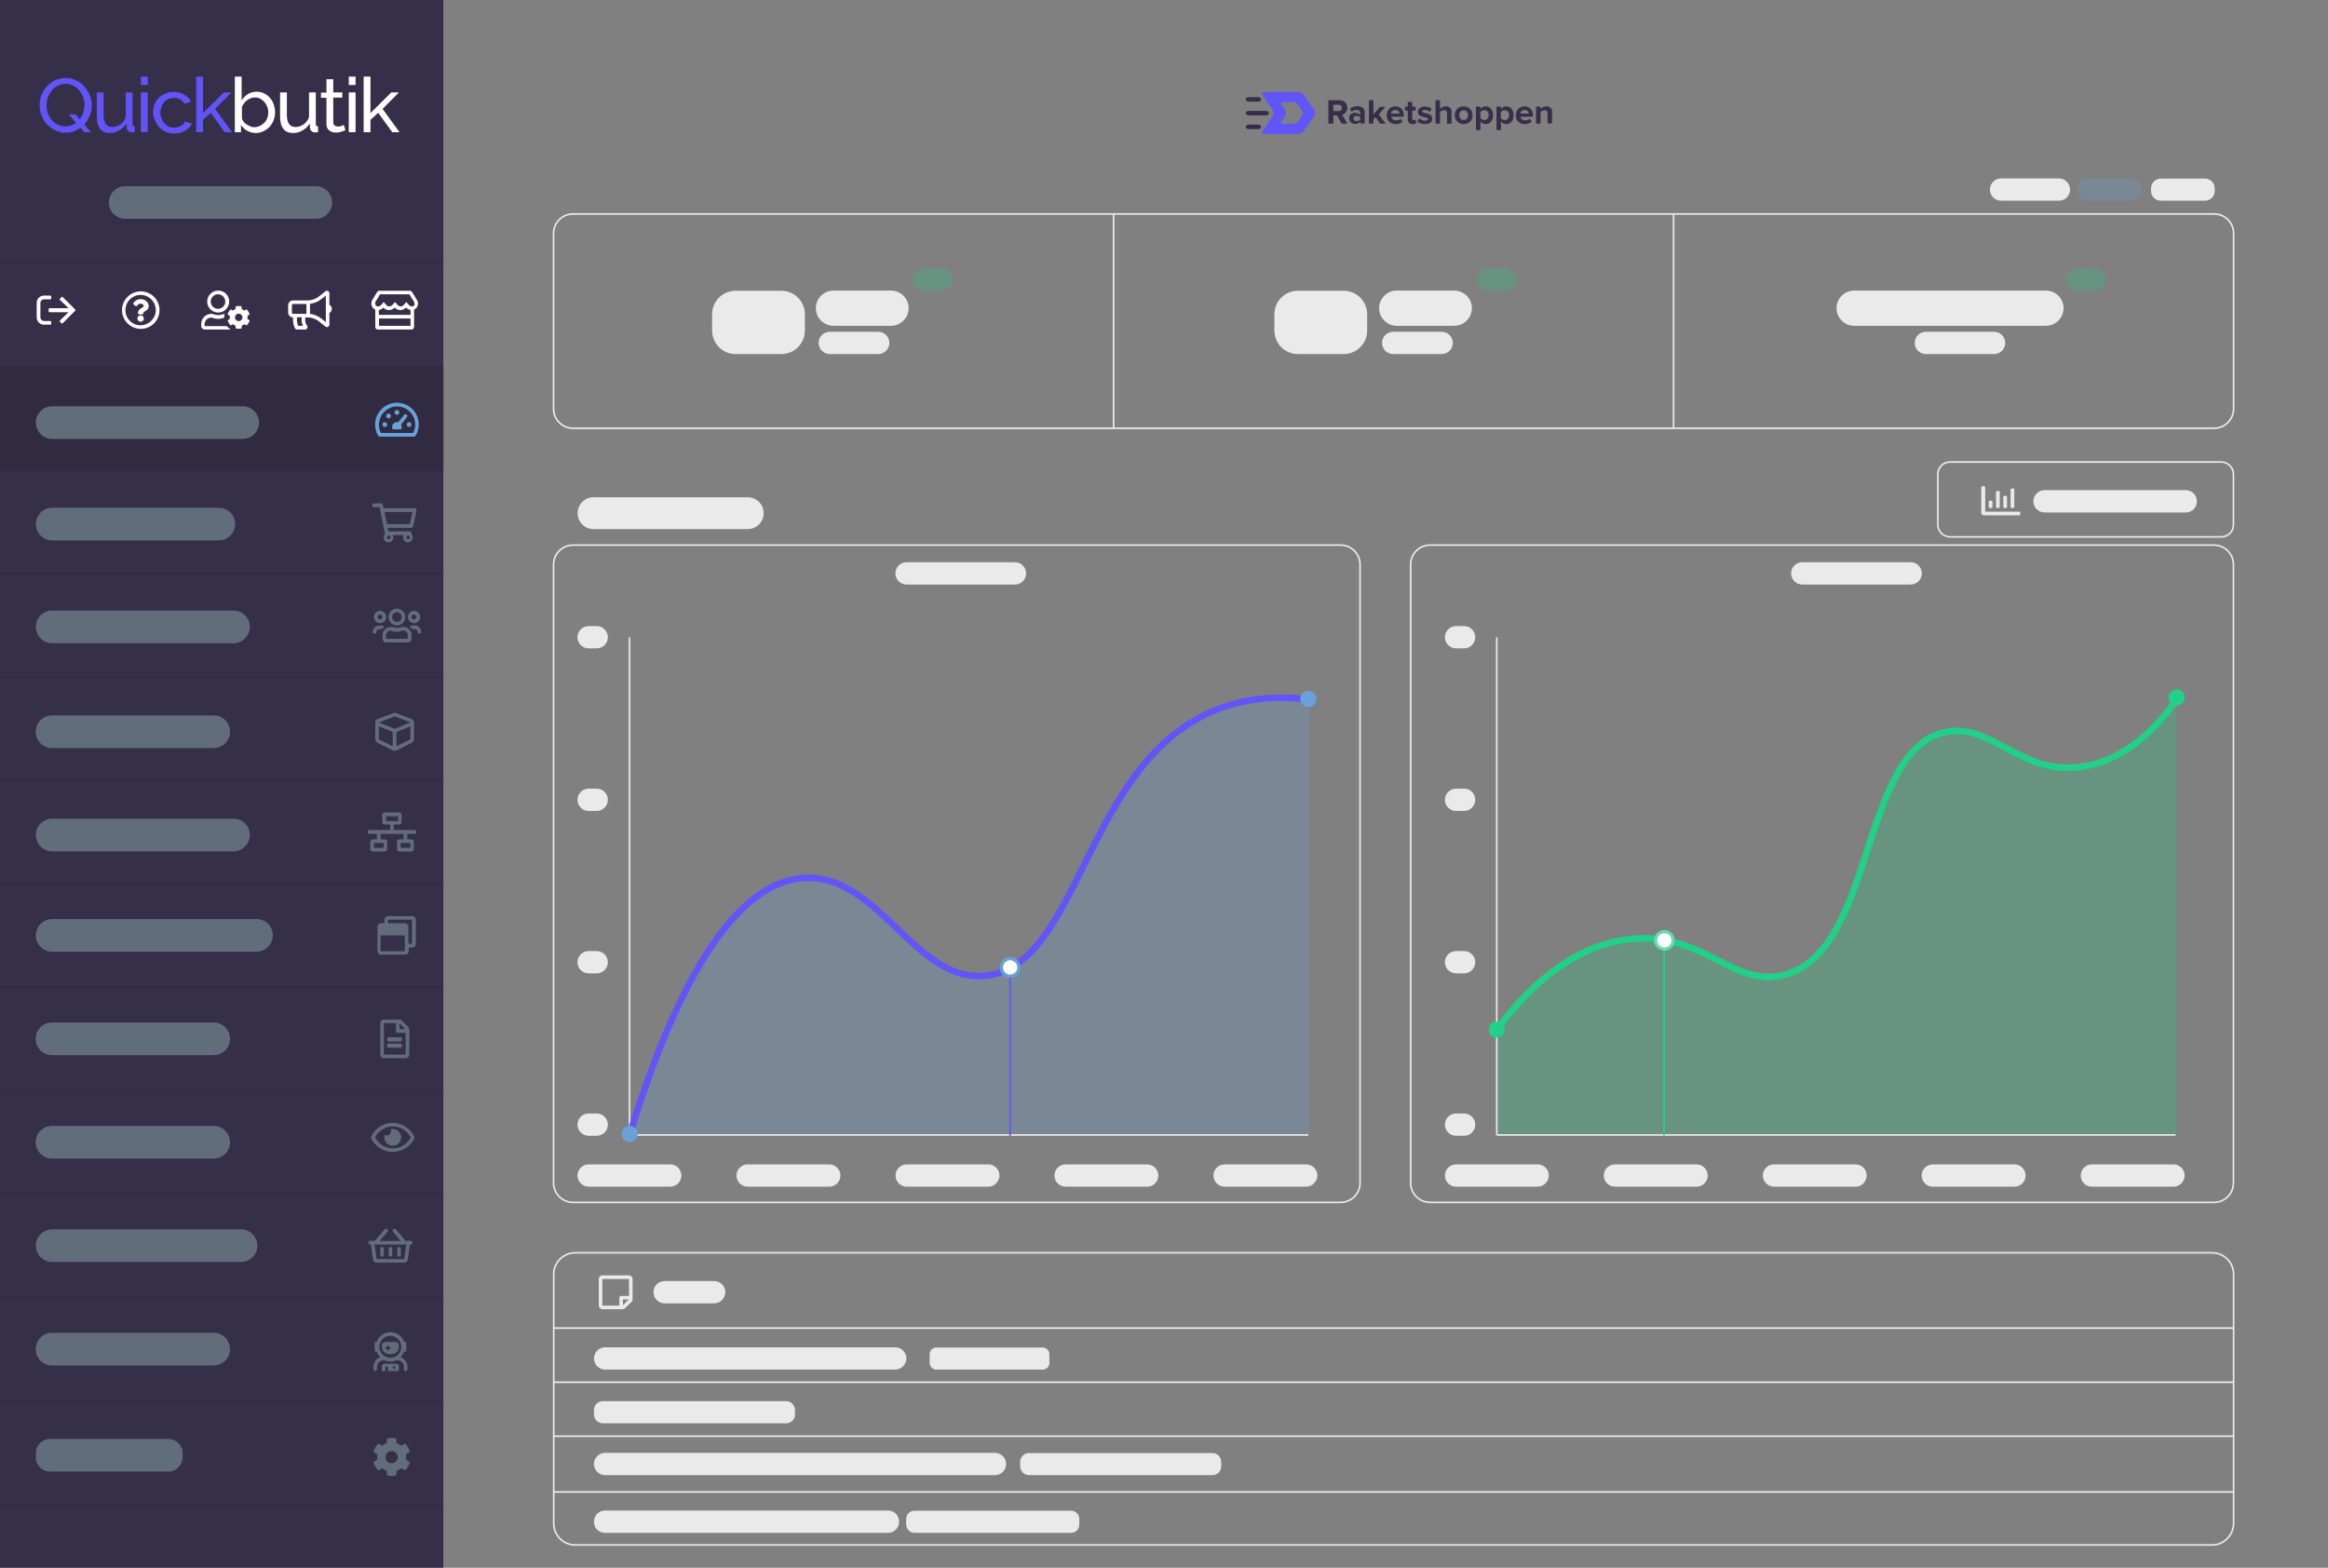 <?xml version="1.0" encoding="utf-8"?>
<!-- Generator: Adobe Illustrator 25.2.0, SVG Export Plug-In . SVG Version: 6.00 Build 0)  -->
<svg version="1.1" id="Layer_1" xmlns="http://www.w3.org/2000/svg" xmlns:xlink="http://www.w3.org/1999/xlink" x="0px" y="0px"
	 viewBox="0 0 1440.4 970.1" style="enable-background:new 0 0 1440.4 970.1;" xml:space="preserve">
<rect x="0" y="0" width="1440.4" height="970.1" fill="#808080" stroke="none"/>
<style type="text/css">
	.st0{opacity:0.24;fill:#69A1DA;enable-background:new    ;}
	.st1{opacity:0.24;fill:#20D287;enable-background:new    ;}
	.st2{fill:#362F4A;}
	.st3{fill:#302b40;}
	.st4{fill:#69A1DA;}
	.st5{fill:#626D7B;}
	.st6{fill:#FFFFFF;}
	.st7{fill:#EAEAEA;}
	.st8{fill:none;stroke:#302b40;stroke-miterlimit:10;}
	.st9{fill:none;stroke:#EAEAEA;stroke-miterlimit:10;}
	.st10{fill:none;stroke:#6154F9;stroke-width:4;stroke-linecap:round;stroke-linejoin:round;stroke-miterlimit:10;}
	.st11{fill:none;stroke:#20D287;stroke-width:4;stroke-linecap:round;stroke-linejoin:round;stroke-miterlimit:10;}
	.st12{fill-rule:evenodd;clip-rule:evenodd;fill:#69A1DA;}
	.st13{fill-rule:evenodd;clip-rule:evenodd;fill:#20D287;}
	.st14{fill:none;stroke:#EFEFEF;stroke-miterlimit:10;}
	.st15{fill:#6154F9;}
	.st16{fill:none;stroke:#6154F9;stroke-linecap:round;stroke-linejoin:round;stroke-miterlimit:10;}
	.st17{fill:none;stroke:#20D287;stroke-linecap:round;stroke-linejoin:round;stroke-miterlimit:10;}
	
		.st18{fill-rule:evenodd;clip-rule:evenodd;fill:#FFFFFF;stroke:#69A1DA;stroke-width:2;stroke-linecap:round;stroke-linejoin:round;stroke-miterlimit:10;}
	
		.st19{fill-rule:evenodd;clip-rule:evenodd;fill:#FFFFFF;stroke:#6AD8B9;stroke-width:2;stroke-linecap:round;stroke-linejoin:round;stroke-miterlimit:10;}
	.st20{clip-path:url(#SVGID_1_);}
</style>
<path class="st0" d="M388.9,702.3c22.3-71.9,57.7-155.7,107.7-159c47-3.2,69.8,67.2,114.5,60.2c58.8-9.3,59.9-137.5,146.3-166.3
	c21.1-7,40.5-5.9,52.7-4.2v269.4L388.9,702.3L388.9,702.3z"/>
<path class="st1" d="M926.1,637.1c16.7-22.5,44.4-51.8,82.3-56c45.6-5.1,64.1,30.9,96.1,22c56-15.5,46.3-138.8,99.1-150.1
	c29.3-6.3,47.4,28.5,87.1,21c25.6-4.8,43.9-24.1,55.9-41v269.4H926.1V637.1z"/>
<rect class="st2" width="274.3" height="970.1"/>
<rect y="226.9" class="st3" width="274.3" height="64"/>
<g>
	<path class="st4" d="M245.6,249.2c7.5,0,13.5,6,13.5,13.5c0,2.5-0.7,4.8-1.8,6.8c-0.3,0.5-0.8,0.7-1.3,0.7h-20.8
		c-0.5,0-1-0.3-1.3-0.7c-1.2-2-1.8-4.3-1.8-6.8C232.1,255.2,238.2,249.2,245.6,249.2z M235.7,267.9h19.9c0.9-1.6,1.3-3.4,1.3-5.2
		c0-6.2-5.1-11.2-11.2-11.2s-11.2,5-11.2,11.2C234.4,264.5,234.8,266.3,235.7,267.9z M239.6,262.7c0,0.8-0.7,1.5-1.5,1.5
		s-1.5-0.7-1.5-1.5s0.7-1.5,1.5-1.5S239.6,261.9,239.6,262.7z M238.9,257.4c0-0.8,0.7-1.5,1.5-1.5s1.5,0.7,1.5,1.5s-0.7,1.5-1.5,1.5
		S238.9,258.3,238.9,257.4z M245.6,261.2c0.3,0,0.6,0,0.8,0.1l3.6-4.6c0.4-0.5,1.1-0.6,1.6-0.2s0.6,1.1,0.2,1.6l-3.6,4.6
		c0.3,0.4,0.4,1,0.4,1.5s-0.2,1.1-0.4,1.5H243c-0.3-0.4-0.4-1-0.4-1.5C242.6,262.5,244,261.2,245.6,261.2z M245.6,256.7
		c-0.8,0-1.5-0.7-1.5-1.5s0.7-1.5,1.5-1.5s1.5,0.7,1.5,1.5C247.1,256,246.5,256.7,245.6,256.7z M253.1,261.2c0.8,0,1.5,0.7,1.5,1.5
		s-0.7,1.5-1.5,1.5s-1.5-0.7-1.5-1.5S252.3,261.2,253.1,261.2z"/>
</g>
<g>
	<path class="st5" d="M257.7,315.9l-2.1,9.8c-0.1,0.5-0.6,0.9-1.1,0.9h-14.6l0.4,2.2h13.2c0.7,0,1.2,0.7,1.1,1.4l-0.1,0.2
		c0.6,0.5,0.9,1.3,0.9,2.2c0,1.7-1.3,3-3,3s-3-1.3-3-3l0,0c0-0.4,0.2-1.1,0.4-1.5H243c0.2,0.4,0.4,1,0.4,1.5l0,0c0,1.7-1.3,3-3,3
		s-3-1.3-3-3c0-0.8,0.3-1.5,0.8-2.1l-3.3-16.7h-3.8c-0.3,0-0.6-0.2-0.6-0.6v-1.1c0-0.3,0.2-0.6,0.6-0.6h4.7c0.5,0,1,0.4,1.1,0.9
		l0.4,2.1h19.1C257.3,314.5,257.9,315.2,257.7,315.9z M255.2,316.8h-17.3l1.5,7.5h14.2L255.2,316.8z M241.6,332.5
		c0-0.6-0.5-1.1-1.1-1.1s-1.1,0.5-1.1,1.1s0.5,1.1,1.1,1.1S241.6,333.2,241.6,332.5z M253.6,332.5c0-0.6-0.5-1.1-1.1-1.1
		s-1.1,0.5-1.1,1.1s0.5,1.1,1.1,1.1S253.6,333.2,253.6,332.5z"/>
</g>
<g>
	<g>
		<path class="st5" d="M236.3,389.4c-0.2-0.1-0.4-0.1-0.6-0.1h-1.1c-0.9,0-1.7,0.8-1.7,1.7c0,0.6-0.5,1.1-1.1,1.1s-1.1-0.5-1.1-1.1
			c0-2.2,1.8-3.9,3.9-3.9h1.1c0.8,0,1.6,0.2,2.2,0.7C237.3,388.2,236.7,388.7,236.3,389.4z M231.4,381.8c0-2.1,1.7-3.8,3.8-3.8
			s3.8,1.7,3.8,3.8s-1.7,3.8-3.8,3.8S231.4,383.9,231.4,381.8z M233.6,381.8c0,0.8,0.7,1.5,1.5,1.5s1.5-0.7,1.5-1.5
			s-0.7-1.5-1.5-1.5S233.6,381,233.6,381.8z M254.6,393.2v2.1c0,1.2-1,2.2-2.2,2.2h-13.5c-1.2,0-2.2-1-2.2-2.2v-2.1
			c0-1.1,0.3-2.1,0.9-3c1.3-1.9,3.8-2.6,6-2c0.7,0.2,1.4,0.3,2.1,0.3c0.7,0,1.4-0.1,2.1-0.3c2.2-0.7,4.7,0,6,2
			C254.3,391,254.6,392.1,254.6,393.2z M252.4,393.2c0-1.7-1.4-3.1-3.1-3.1c-1.2,0.5-2.4,0.8-3.7,0.8s-2.5-0.2-3.7-0.8
			c-1.7,0-3.1,1.4-3.1,3.1v2.1h13.5v-2.1H252.4z M240.4,381.8c0-2.9,2.4-5.2,5.2-5.2s5.2,2.4,5.2,5.2s-2.4,5.2-5.2,5.2
			S240.4,384.7,240.4,381.8z M242.6,381.8c0,1.6,1.4,3,3,3s3-1.4,3-3s-1.4-3-3-3S242.6,380.1,242.6,381.8z M252.4,381.8
			c0-2.1,1.7-3.8,3.8-3.8c2.1,0,3.8,1.7,3.8,3.8s-1.7,3.8-3.8,3.8S252.4,383.9,252.4,381.8z M260.6,391c0,0.6-0.5,1.1-1.1,1.1
			s-1.1-0.5-1.1-1.1c0-0.9-0.8-1.7-1.7-1.7h-1.1c-0.2,0-0.4,0-0.6,0.1c-0.4-0.7-1-1.2-1.6-1.7c0.6-0.4,1.4-0.7,2.2-0.7h1.1
			C258.9,387,260.6,388.8,260.6,391z M254.6,381.8c0,0.8,0.7,1.5,1.5,1.5c0.8,0,1.5-0.7,1.5-1.5s-0.7-1.5-1.5-1.5
			S254.6,381,254.6,381.8z"/>
	</g>
</g>
<g>
	<path class="st5" d="M244.9,441.2l9.8,3.7c0.9,0.3,1.5,1.2,1.5,2.1v10.5c0,0.9-0.5,1.6-1.2,2l-9.8,4.9c-0.6,0.3-1.4,0.3-2,0
		l-9.8-4.9c-0.8-0.4-1.2-1.2-1.2-2V447c0-0.9,0.6-1.8,1.5-2.1l9.8-3.7C243.9,441,244.4,441,244.9,441.2z M234.4,447L234.4,447l9.8,4
		l9.8-4l0,0l-9.8-3.7L234.4,447z M234.4,457.5l8.6,4.3v-8.9l-8.6-3.5V457.5z M253.9,457.5v-8.1l-8.6,3.5v8.9L253.9,457.5z"/>
</g>
<g>
	<path class="st5" d="M256.9,516H252v3.4h2.6c0.8,0,1.5,0.7,1.5,1.5v4.5c0,0.8-0.7,1.5-1.5,1.5h-7.5c-0.8,0-1.5-0.7-1.5-1.5v-4.5
		c0-0.8,0.7-1.5,1.5-1.5h2.6V516h-14.2v3.4h2.6c0.8,0,1.5,0.7,1.5,1.5v4.5c0,0.8-0.7,1.5-1.5,1.5h-7.5c-0.8,0-1.5-0.7-1.5-1.5v-4.5
		c0-0.8,0.7-1.5,1.5-1.5h2.6V516h-4.9c-0.4,0-0.8-0.3-0.8-0.8v-0.8c0-0.4,0.3-0.8,0.8-0.8h13.1v-3.4H238c-0.8,0-1.5-0.7-1.5-1.5
		v-4.5c0-0.8,0.7-1.5,1.5-1.5h9c0.8,0,1.5,0.7,1.5,1.5v4.5c0,0.8-0.7,1.5-1.5,1.5h-3.4v3.4h13.1c0.4,0,0.8,0.3,0.8,0.8v0.8
		C257.6,515.6,257.3,516,256.9,516z M231.4,521.6v3h6v-3H231.4z M238.9,508.1h7.5v-3h-7.5V508.1z M247.9,521.6v3h6v-3H247.9z"/>
</g>
<g>
	<path class="st5" d="M257.3,569.1v15c0,1.2-1,2.2-2.2,2.2h-2.2v2.2c0,1.2-1,2.2-2.2,2.2h-15c-1.2,0-2.2-1-2.2-2.2v-15
		c0-1.2,1-2.2,2.2-2.2h2.2v-2.2c0-1.2,1-2.2,2.2-2.2h15C256.2,566.8,257.3,567.8,257.3,569.1z M250.5,578.8h-15v9.8h15V578.8z
		 M255,569.1h-15v2.2h10.5c1.2,0,2.2,1,2.2,2.2V584h2.2v-14.9H255z"/>
</g>
<g>
	<path class="st5" d="M253.2,652.6c0,1.2-1,2.2-2.2,2.2h-13.5c-1.2,0-2.2-1-2.2-2.2v-19.5c0-1.2,1-2.2,2.2-2.2h9.6
		c0.6,0,1.2,0.2,1.6,0.7l3.9,3.9c0.4,0.4,0.7,1,0.7,1.6L253.2,652.6L253.2,652.6z M251,639.1h-4.9c-0.6,0-1.1-0.5-1.1-1.1v-4.9h-7.5
		v19.5H251V639.1L251,639.1z M248.7,643.8c0,0.3-0.2,0.6-0.6,0.6h-7.9c-0.3,0-0.6-0.2-0.6-0.6v-1.3c0-0.3,0.2-0.6,0.6-0.6h7.9
		c0.3,0,0.6,0.2,0.6,0.6V643.8z M248.7,646.4v1.3c0,0.3-0.2,0.6-0.6,0.6h-7.9c-0.3,0-0.6-0.2-0.6-0.6v-1.3c0-0.3,0.2-0.6,0.6-0.6
		h7.9C248.5,645.8,248.7,646.1,248.7,646.4z M247.2,636.8h3.6l-3.6-3.6V636.8z"/>
</g>
<g>
	<path class="st5" d="M256.5,703.8c0,0.2-0.1,0.5-0.2,0.7c-2.5,5-7.6,8.3-13.3,8.3s-10.8-3.4-13.3-8.3c-0.1-0.2-0.2-0.5-0.2-0.7
		s0.1-0.5,0.2-0.7c2.5-5,7.6-8.3,13.3-8.3s10.8,3.4,13.3,8.3C256.4,703.3,256.5,703.7,256.5,703.8z M254.2,703.8
		c-2.3-4.2-6.5-6.8-11.1-6.8s-8.9,2.6-11.1,6.8c2.3,4.2,6.5,6.8,11.1,6.8S251.9,708,254.2,703.8z M243,698.6c2.9,0,5.2,2.3,5.2,5.2
		s-2.4,5.2-5.2,5.2s-5.2-2.3-5.2-5.2c0-0.4,0.1-1.1,0.2-1.5c0.3,0.2,0.9,0.3,1.3,0.3c1.4,0,2.6-1.2,2.6-2.6c0-0.4-0.1-0.9-0.3-1.3
		C242,698.7,242.6,698.6,243,698.6L243,698.6z"/>
</g>
<g>
	<path class="st5" d="M255.1,768.4v1.1c0,0.3-0.2,0.6-0.6,0.6h-0.9l-1.3,9.3c-0.1,1.1-1.1,1.9-2.2,1.9H233c-1.1,0-2.1-0.8-2.2-1.9
		l-1.3-9.3h-0.9c-0.3,0-0.6-0.2-0.6-0.6v-1.1c0-0.3,0.2-0.6,0.6-0.6h3.4l6-7.1c0.4-0.5,1.1-0.5,1.6-0.1s0.5,1.1,0.1,1.6l-4.8,5.7
		H248l-4.8-5.7c-0.4-0.5-0.4-1.2,0.1-1.6c0.5-0.4,1.2-0.3,1.6,0.1l6,7.1h3.4C254.9,767.8,255.1,768.1,255.1,768.4z M251.4,770.1
		h-19.6l1.2,9h17.1L251.4,770.1z M237.5,776.5c0,0.6-0.5,1.1-1.1,1.1s-1.1-0.5-1.1-1.1v-3.8c0-0.6,0.5-1.1,1.1-1.1s1.1,0.5,1.1,1.1
		V776.5z M242.7,776.5c0,0.6-0.5,1.1-1.1,1.1s-1.1-0.5-1.1-1.1v-3.8c0-0.6,0.5-1.1,1.1-1.1s1.1,0.5,1.1,1.1V776.5z M248,776.5
		c0,0.6-0.5,1.1-1.1,1.1s-1.1-0.5-1.1-1.1v-3.8c0-0.6,0.5-1.1,1.1-1.1s1.1,0.5,1.1,1.1V776.5z"/>
</g>
<g>
	<path class="st5" d="M252.1,845.7v1.6c0,0.6-0.5,1.1-1.1,1.1s-1.1-0.5-1.1-1.1v-1.6c0-2.2-1.8-4-4.1-4h-0.6
		c-1.1,0.5-2.3,0.8-3.6,0.8s-2.5-0.3-3.6-0.8h-0.6c-2.2,0-4.1,1.8-4.1,4v1.6c0,0.6-0.5,1.1-1.1,1.1s-1.1-0.5-1.1-1.1v-1.6
		c0-2.7,1.8-5,4.2-5.9c-1-1-1.7-2.1-2.2-3.4h-0.5c-0.4,0-0.8-0.3-0.8-0.8v-4.5c0-0.4,0.3-0.8,0.8-0.8h0.5c1.2-3.5,4.6-6,8.5-6
		s7.2,2.5,8.5,6h0.5c0.4,0,0.8,0.3,0.8,0.8v4.5c0,0.4-0.3,0.8-0.8,0.8H250c-0.5,1.3-1.2,2.5-2.2,3.4
		C250.3,840.7,252.1,843,252.1,845.7z M248.3,833.4c0-3.7-3-6.8-6.8-6.8s-6.8,3-6.8,6.8s3,6.8,6.8,6.8S248.3,837.1,248.3,833.4z
		 M246.8,832.6v0.8c0,2.5-2,4.5-4.5,4.5h-1.5c-2.5,0-4.5-2-4.5-4.5v-0.8c0-1.2,1-2.2,2.2-2.2h6C245.8,830.4,246.8,831.4,246.8,832.6
		z M246.8,845.4v3H240v-2.2c0-0.4-0.3-0.8-0.8-0.8s-0.8,0.3-0.8,0.8v2.2h-2.2v-3c0-0.8,0.7-1.5,1.5-1.5h7.5
		C246.1,843.9,246.8,844.6,246.8,845.4z M242.3,834.1l-1.7-0.6l-0.6-1.7l-0.6,1.7l-1.7,0.6l1.7,0.6l0.6,1.7l0.6-1.7L242.3,834.1z
		 M244.6,846.1c0-0.4-0.3-0.8-0.8-0.8s-0.8,0.3-0.8,0.8s0.3,0.8,0.8,0.8S244.6,846.5,244.6,846.1z"/>
</g>
<g>
	<path class="st6" d="M31.1,182.9c0.3,0,0.6,0.2,0.6,0.6v1.1c0,0.3-0.2,0.6-0.6,0.6h-3.9c-1.2,0-2.2,1-2.2,2.2v9
		c0,1.2,1,2.2,2.2,2.2h3.9c0.3,0,0.6,0.2,0.6,0.6v1.1c0,0.3-0.2,0.6-0.6,0.6h-3.9c-2.5,0-4.5-2-4.5-4.5v-9c0-2.5,2-4.5,4.5-4.5
		L31.1,182.9L31.1,182.9z M38.8,183.8l7.7,7.7c0.2,0.2,0.2,0.6,0,0.8l-7.7,7.7c-0.2,0.2-0.6,0.2-0.8,0l-0.9-0.9
		c-0.2-0.2-0.2-0.6,0-0.8l5.3-5.1H30.7c-0.3,0-0.6-0.2-0.6-0.6v-1.3c0-0.3,0.2-0.6,0.6-0.6h11.7l-5.3-5.1c-0.2-0.2-0.2-0.6,0-0.8
		l0.9-0.9C38.2,183.6,38.6,183.6,38.8,183.8z"/>
</g>
<g>
	<path class="st6" d="M98.7,191.9c0,6.4-5.2,11.6-11.6,11.6s-11.6-5.2-11.6-11.6c0-6.4,5.2-11.6,11.6-11.6S98.7,185.4,98.7,191.9z
		 M96.4,191.9c0-5.2-4.2-9.4-9.4-9.4s-9.4,4.2-9.4,9.4s4.2,9.4,9.4,9.4C92.2,201.2,96.4,197,96.4,191.9z M88.7,193.6v0.3
		c0,0.3-0.2,0.6-0.6,0.6H86c-0.3,0-0.6-0.2-0.6-0.6v-0.4c0-1.7,1.3-2.3,2.2-2.9c0.8-0.5,1.3-0.8,1.3-1.4c0-0.8-1-1.3-1.9-1.3
		c-1.1,0-1.6,0.5-2.3,1.4c-0.2,0.2-0.5,0.3-0.8,0.1l-1.3-1c-0.2-0.2-0.3-0.5-0.1-0.8c1.1-1.6,2.5-2.5,4.7-2.5c2.3,0,4.8,1.8,4.8,4.2
		C92.1,192.4,88.7,192.5,88.7,193.6z M87,199.1c-1.1,0-2-0.9-2-2s0.9-2,2-2s2,0.9,2,2S88.1,199.1,87,199.1z"/>
</g>
<g>
	<path class="st6" d="M142.7,203.9h-16c-1.2,0-2.2-1-2.2-2.2v-1.2c0-3.5,2.8-6.3,6.3-6.3c1.4,0,2,0.8,4.2,0.8c2.1,0,2.7-0.7,4-0.7
		c-0.3,1.1-0.3,2-0.3,2.3c-0.5,0.1-1.8,0.7-3.8,0.7c-2.4,0-3.5-0.8-4.2-0.8c-2.2,0-4.1,1.8-4.1,4.1v1.2h13.7
		C141,202.5,141.8,203.2,142.7,203.9z M128.2,186.6c0-3.7,3-6.8,6.8-6.8s6.8,3,6.8,6.8s-3,6.8-6.8,6.8S128.2,190.3,128.2,186.6z
		 M130.4,186.6c0,2.5,2,4.5,4.5,4.5s4.5-2,4.5-4.5s-2-4.5-4.5-4.5S130.4,184.1,130.4,186.6z M154.3,198.1c0.1,0.1,0.2,0.2,0.1,0.4
		c-0.3,1-0.9,1.9-1.6,2.7c-0.1,0.1-0.3,0.1-0.4,0.1l-1.2-0.7c-0.5,0.4-1.1,0.8-1.7,1v1.4c0,0.2-0.1,0.3-0.3,0.3
		c-1,0.2-2.1,0.2-3.1,0c-0.1,0-0.3-0.2-0.3-0.3v-1.4c-0.6-0.2-1.2-0.6-1.7-1l-1.2,0.7c-0.1,0.1-0.3,0.1-0.4-0.1
		c-0.7-0.8-1.2-1.7-1.6-2.7c-0.1-0.2,0-0.3,0.1-0.4l1.2-0.7c-0.1-0.7-0.1-1.3,0-2l-1.2-0.7c-0.1-0.1-0.2-0.2-0.1-0.4
		c0.3-1,0.9-1.9,1.6-2.7c0.1-0.1,0.3-0.1,0.4-0.1l1.2,0.7c0.5-0.4,1.1-0.8,1.7-1v-1.4c0-0.2,0.1-0.3,0.3-0.3c1-0.2,2.1-0.2,3.1,0
		c0.1,0,0.3,0.2,0.3,0.3v1.4c0.6,0.2,1.2,0.6,1.7,1l1.2-0.7c0.1-0.1,0.3-0.1,0.4,0.1c0.7,0.8,1.2,1.7,1.6,2.7c0.1,0.2,0,0.3-0.1,0.4
		l-1.2,0.7c0.1,0.7,0.1,1.3,0,2L154.3,198.1z M150,196.4c0-1.2-1-2.3-2.3-2.3s-2.3,1-2.3,2.3s1,2.3,2.3,2.3S150,197.6,150,196.4z"/>
</g>
<g>
	<path class="st6" d="M205.3,191.1c0,1.1-0.6,2.1-1.5,2.6v7.2c0,0.4-0.3,1.5-1.5,1.5c-0.3,0-0.7-0.1-0.9-0.3l-4-3.2
		c-2-1.6-4.5-2.5-7.1-2.5H189c-0.1,0.5-0.2,1-0.2,1.5c0,1.4,0.5,2.6,1.2,3.6s0,2.4-1.2,2.4h-5c-0.6,0-1.1-0.3-1.3-0.8
		c-0.8-1.6-1.2-3.3-1.2-5.2v-1.5c-1.7,0-3-1.3-3-3v-4.5c0-1.7,1.3-3,3-3h9c2.6,0,5.1-0.9,7.1-2.5l4-3.2c0.3-0.2,0.6-0.3,0.9-0.3l0,0
		c1.2,0,1.5,1.1,1.5,1.5v7.2C204.7,189,205.3,190,205.3,191.1z M189.6,188.1h-8.2c-0.4,0-0.8,0.3-0.8,0.8v4.5c0,0.4,0.3,0.8,0.8,0.8
		h8.2V188.1z M187.5,201.6c-0.6-1.1-0.9-2.4-0.9-3.8c0-0.5,0.1-1,0.2-1.5h-3c0,0.3-0.1,0.8-0.1,1.5c0,1.3,0.3,2.6,0.8,3.8H187.5z
		 M201.6,182.9l-2.8,2.2c-2,1.6-4.4,2.6-7,2.9v6.2c2.5,0.3,5,1.3,7,2.9l2.8,2.2V182.9z"/>
</g>
<g>
	<path class="st6" d="M256.2,191.6v10.7c0,0.9-0.7,1.6-1.5,1.6h-21c-0.8,0-1.5-0.7-1.5-1.6v-10.7c-2.2-0.9-3.2-3.9-1.8-6.1l3-4.9
		c0.3-0.4,0.8-0.7,1.3-0.7h18.9c0.5,0,1,0.3,1.3,0.7l3,4.9C259.4,187.6,258.5,190.6,256.2,191.6z M256.1,186.6l-2.8-4.5h-18.1
		l-2.8,4.5c-0.4,0.7-0.3,1.5-0.1,2c0.1,0.3,0.5,0.9,1.3,1c0.1,0,0.2,0,0.3,0c0.7,0,1.3-0.3,1.8-0.8l1.7-1.9l1.7,1.9
		c0.5,0.5,1.1,0.8,1.8,0.8s1.3-0.3,1.8-0.8l1.7-1.9l1.7,1.9c0.5,0.5,1.1,0.8,1.8,0.8s1.3-0.3,1.8-0.8l1.7-1.9l1.7,1.9
		c0.5,0.5,1.1,0.8,1.8,0.8c0.1,0,0.2,0,0.3,0c0.8-0.1,1.1-0.7,1.3-1C256.5,188.1,256.5,187.3,256.1,186.6z M254,191.8
		c-1.1-0.2-2.1-0.7-2.8-1.5c-0.8,0.9-2.1,1.6-3.5,1.6s-2.6-0.6-3.5-1.6c-0.8,0.9-2.1,1.6-3.5,1.6s-2.6-0.6-3.5-1.6
		c-0.7,0.8-1.7,1.4-2.8,1.5v3H254V191.8L254,191.8z M254,197.1h-19.5v4.5H254V197.1z"/>
</g>
<g>
	<g>
		<path class="st7" d="M390.8,805.5l-3.9,3.9c-0.4,0.4-1.1,0.7-1.6,0.7h-12.6c-1.2,0-2.2-1-2.2-2.2v-16.5c0-1.2,1-2.2,2.2-2.2h16.5
			c1.2,0,2.2,1,2.2,2.2V804C391.5,804.5,391.2,805.2,390.8,805.5z M372.7,791.4v16.5h10.5V803c0-0.6,0.5-1.1,1.1-1.1h4.9v-10.5
			H372.7L372.7,791.4z M389,804.1h-3.6v3.6L389,804.1z"/>
	</g>
</g>
<g>
	<g>
		<path class="st7" d="M1250,317.3v0.8c0,0.4-0.3,0.8-0.8,0.8h-21.8c-0.8,0-1.5-0.7-1.5-1.5v-15.8c0-0.4,0.3-0.8,0.8-0.8h0.8
			c0.4,0,0.8,0.3,0.8,0.8v15h21C1249.7,316.5,1250,316.9,1250,317.3z M1230.5,313.7v-3.3c0-0.3,0.3-0.6,0.6-0.6h1.1
			c0.3,0,0.6,0.3,0.6,0.6v3.3c0,0.3-0.3,0.6-0.6,0.6h-1.1C1230.8,314.3,1230.5,314,1230.5,313.7z M1235,313.7v-9.3
			c0-0.3,0.3-0.6,0.6-0.6h1.1c0.3,0,0.6,0.3,0.6,0.6v9.3c0,0.3-0.3,0.6-0.6,0.6h-1.1C1235.3,314.3,1235,314,1235,313.7z
			 M1239.5,313.7v-6.3c0-0.3,0.3-0.6,0.6-0.6h1.1c0.3,0,0.6,0.3,0.6,0.6v6.3c0,0.3-0.3,0.6-0.6,0.6h-1.1
			C1239.8,314.3,1239.5,314,1239.5,313.7z M1244,313.7v-10.8c0-0.3,0.3-0.6,0.6-0.6h1.1c0.3,0,0.6,0.3,0.6,0.6v10.8
			c0,0.3-0.3,0.6-0.6,0.6h-1.1C1244.3,314.3,1244,314,1244,313.7z"/>
	</g>
</g>
<line class="st8" x1="0" y1="162.9" x2="274.3" y2="162.9"/>
<line class="st8" x1="0" y1="226.9" x2="274.3" y2="226.9"/>
<line class="st8" x1="0" y1="290.9" x2="274.3" y2="290.9"/>
<line class="st8" x1="0" y1="354.9" x2="274.3" y2="354.9"/>
<line class="st8" x1="0" y1="418.9" x2="274.3" y2="418.9"/>
<line class="st8" x1="0" y1="482.9" x2="274.3" y2="482.9"/>
<line class="st8" x1="0" y1="546.8" x2="274.3" y2="546.8"/>
<line class="st8" x1="0" y1="610.8" x2="274.3" y2="610.8"/>
<line class="st8" x1="0" y1="674.8" x2="274.3" y2="674.8"/>
<line class="st8" x1="0" y1="738.8" x2="274.3" y2="738.8"/>
<line class="st8" x1="0" y1="802.8" x2="274.3" y2="802.8"/>
<line class="st8" x1="0" y1="867" x2="274.3" y2="867"/>
<line class="st8" x1="0" y1="931.1" x2="274.3" y2="931.1"/>
<path class="st5" d="M150.2,271.6H32.3c-5.6,0-10.1-4.5-10.1-10.1l0,0c0-5.6,4.5-10.1,10.1-10.1h117.9c5.6,0,10.1,4.5,10.1,10.1l0,0
	C160.2,267.1,155.7,271.6,150.2,271.6z"/>
<path class="st5" d="M195.4,135.4H77.5c-5.6,0-10.1-4.5-10.1-10.1l0,0c0-5.6,4.5-10.1,10.1-10.1h117.9c5.6,0,10.1,4.5,10.1,10.1l0,0
	C205.5,130.9,200.9,135.4,195.4,135.4z"/>
<path class="st5" d="M135.3,334.4h-103c-5.6,0-10.1-4.5-10.1-10.1l0,0c0-5.6,4.5-10.1,10.1-10.1h103.1c5.6,0,10.1,4.5,10.1,10.1l0,0
	C145.4,329.9,140.9,334.4,135.3,334.4z"/>
<path class="st5" d="M144.4,398H32.3c-5.6,0-10.1-4.5-10.1-10.1l0,0c0-5.6,4.5-10.1,10.1-10.1h112.2c5.6,0,10.1,4.5,10.1,10.1l0,0
	C154.5,393.5,150,398,144.4,398z"/>
<path class="st5" d="M132.2,462.9h-100c-5.6,0-10.1-4.5-10.1-10.1l0,0c0-5.6,4.5-10.1,10.1-10.1h100c5.6,0,10.1,4.5,10.1,10.1l0,0
	C142.3,458.4,137.8,462.9,132.2,462.9z"/>
<path class="st5" d="M132.2,652.9h-100c-5.6,0-10.1-4.5-10.1-10.1l0,0c0-5.6,4.5-10.1,10.1-10.1h100c5.6,0,10.1,4.5,10.1,10.1l0,0
	C142.3,648.4,137.8,652.9,132.2,652.9z"/>
<path class="st5" d="M144.4,526.8H32.3c-5.6,0-10.1-4.5-10.1-10.1l0,0c0-5.6,4.5-10.1,10.1-10.1h112.2c5.6,0,10.1,4.5,10.1,10.1l0,0
	C154.5,522.2,150,526.8,144.4,526.8z"/>
<path class="st5" d="M158.6,588.9H32.3c-5.6,0-10.1-4.5-10.1-10.1l0,0c0-5.6,4.5-10.1,10.1-10.1h126.4c5.6,0,10.1,4.5,10.1,10.1l0,0
	C168.7,584.4,164.2,588.9,158.6,588.9z"/>
<path class="st7" d="M414.7,734.3h-50.5c-3.8,0-6.9-3.1-6.9-6.9l0,0c0-3.8,3.1-6.9,6.9-6.9h50.5c3.8,0,6.9,3.1,6.9,6.9l0,0
	C421.6,731.2,418.5,734.3,414.7,734.3z"/>
<path class="st7" d="M553.8,847.5H374.4c-3.8,0-6.9-3.1-6.9-6.9l0,0c0-3.8,3.1-6.9,6.9-6.9h179.5c3.8,0,6.9,3.1,6.9,6.9l0,0
	C560.7,844.4,557.6,847.5,553.8,847.5z"/>
<path class="st7" d="M486.5,880.7H373c-3,0-5.5-2.5-5.5-5.5v-2.7c0-3,2.5-5.5,5.5-5.5h113.4c3,0,5.5,2.5,5.5,5.5v2.7
	C492,878.2,489.5,880.7,486.5,880.7z"/>
<path class="st7" d="M549.5,948.5H374.3c-3.8,0-6.8-3-6.8-6.8v-0.2c0-3.8,3-6.8,6.8-6.8h175.2c3.8,0,6.8,3,6.8,6.8v0.2
	C556.3,945.4,553.2,948.5,549.5,948.5z"/>
<path class="st7" d="M662.7,948.5h-96.9c-2.8,0-5.1-2.3-5.1-5.1v-3.5c0-2.8,2.3-5.1,5.1-5.1h96.9c2.8,0,5.1,2.3,5.1,5.1v3.5
	C667.8,946.2,665.6,948.5,662.7,948.5z"/>
<path class="st7" d="M750.1,912.8H636.7c-3,0-5.5-2.5-5.5-5.5v-2.7c0-3,2.5-5.5,5.5-5.5h113.4c3,0,5.5,2.5,5.5,5.5v2.7
	C755.6,910.4,753.2,912.8,750.1,912.8z"/>
<path class="st7" d="M615.6,912.8H374.4c-3.8,0-6.9-3.1-6.9-6.9l0,0c0-3.8,3.1-6.9,6.9-6.9h241.2c3.8,0,6.9,3.1,6.9,6.9l0,0
	C622.5,909.8,619.4,912.8,615.6,912.8z"/>
<path class="st7" d="M645.1,847.5h-65.7c-2.3,0-4.2-1.9-4.2-4.2V838c0-2.3,1.9-4.2,4.2-4.2h65.7c2.3,0,4.2,1.9,4.2,4.2v5.2
	C649.4,845.6,647.5,847.5,645.1,847.5z"/>
<path class="st7" d="M369.2,702.8h-5c-3.8,0-6.9-3.1-6.9-6.9l0,0c0-3.8,3.1-6.9,6.9-6.9h5c3.8,0,6.9,3.1,6.9,6.9l0,0
	C376.1,699.8,373,702.8,369.2,702.8z"/>
<path class="st7" d="M369.2,602.3h-5c-3.8,0-6.9-3.1-6.9-6.9l0,0c0-3.8,3.1-6.9,6.9-6.9h5c3.8,0,6.9,3.1,6.9,6.9l0,0
	C376.1,599.2,373,602.3,369.2,602.3z"/>
<path class="st7" d="M369.2,501.8h-5c-3.8,0-6.9-3.1-6.9-6.9l0,0c0-3.8,3.1-6.9,6.9-6.9h5c3.8,0,6.9,3.1,6.9,6.9l0,0
	C376.1,498.7,373,501.8,369.2,501.8z"/>
<path class="st7" d="M369.2,401.2h-5c-3.8,0-6.9-3.1-6.9-6.9l0,0c0-3.8,3.1-6.9,6.9-6.9h5c3.8,0,6.9,3.1,6.9,6.9l0,0
	C376.1,398.1,373,401.2,369.2,401.2z"/>
<path class="st7" d="M1273.9,124.2h-35.8c-3.8,0-6.9-3.1-6.9-6.9l0,0c0-3.8,3.1-6.9,6.9-6.9h35.8c3.8,0,6.9,3.1,6.9,6.9l0,0
	C1280.8,121.2,1277.7,124.2,1273.9,124.2z"/>
<path class="st0" d="M1318.6,124.2h-27.2c-3.4,0-6.1-2.7-6.1-6.1v-1.5c0-3.4,2.7-6.1,6.1-6.1h27.2c3.4,0,6.1,2.7,6.1,6.1v1.5
	C1324.8,121.5,1322,124.2,1318.6,124.2z"/>
<path class="st7" d="M1364.2,124.2H1337c-3.4,0-6.1-2.7-6.1-6.1v-1.5c0-3.4,2.7-6.1,6.1-6.1h27.2c3.4,0,6.1,2.7,6.1,6.1v1.5
	C1370.4,121.5,1367.6,124.2,1364.2,124.2z"/>
<path class="st7" d="M513.1,734.3h-50.5c-3.8,0-6.9-3.1-6.9-6.9l0,0c0-3.8,3.1-6.9,6.9-6.9h50.5c3.8,0,6.9,3.1,6.9,6.9l0,0
	C520,731.2,516.9,734.3,513.1,734.3z"/>
<path class="st7" d="M611.5,734.3H561c-3.8,0-6.9-3.1-6.9-6.9l0,0c0-3.8,3.1-6.9,6.9-6.9h50.5c3.8,0,6.9,3.1,6.9,6.9l0,0
	C618.3,731.2,615.2,734.3,611.5,734.3z"/>
<path class="st7" d="M709.8,734.3h-50.5c-3.8,0-6.9-3.1-6.9-6.9l0,0c0-3.8,3.1-6.9,6.9-6.9h50.5c3.8,0,6.9,3.1,6.9,6.9l0,0
	C716.7,731.2,713.6,734.3,709.8,734.3z"/>
<path class="st7" d="M808.2,734.3h-50.5c-3.8,0-6.9-3.1-6.9-6.9l0,0c0-3.8,3.1-6.9,6.9-6.9h50.5c3.8,0,6.9,3.1,6.9,6.9l0,0
	C815,731.2,811.9,734.3,808.2,734.3z"/>
<path class="st5" d="M132.2,716.9h-100c-5.6,0-10.1-4.5-10.1-10.1l0,0c0-5.6,4.5-10.1,10.1-10.1h100c5.6,0,10.1,4.5,10.1,10.1l0,0
	C142.3,712.4,137.8,716.9,132.2,716.9z"/>
<path class="st5" d="M132.2,844.9h-100c-5.6,0-10.1-4.5-10.1-10.1l0,0c0-5.6,4.5-10.1,10.1-10.1h100c5.6,0,10.1,4.5,10.1,10.1l0,0
	C142.3,840.4,137.8,844.9,132.2,844.9z"/>
<path class="st5" d="M104.1,910.6H31c-4.8,0-8.8-3.9-8.8-8.8v-2.6c0-4.8,3.9-8.8,8.8-8.8h73.2c4.8,0,8.8,3.9,8.8,8.8v2.6
	C112.9,906.7,109,910.6,104.1,910.6z"/>
<path class="st5" d="M149.1,780.9H32.3c-5.6,0-10.1-4.5-10.1-10.1l0,0c0-5.6,4.5-10.1,10.1-10.1h116.8c5.6,0,10.1,4.5,10.1,10.1l0,0
	C159.2,776.4,154.6,780.9,149.1,780.9z"/>
<path class="st9" d="M1369.9,265H354.5c-6.6,0-12-5.4-12-12V144.4c0-6.6,5.4-12,12-12H1370c6.6,0,12,5.4,12,12V253
	C1381.9,259.6,1376.6,265,1369.9,265z"/>
<path class="st9" d="M829.5,744h-475c-6.6,0-12-5.4-12-12V349.3c0-6.6,5.4-12,12-12h475c6.6,0,12,5.4,12,12V732
	C841.5,738.6,836.2,744,829.5,744z"/>
<path class="st9" d="M1368.7,956H355.9c-7.3,0-13.3-5.9-13.3-13.3V788.5c0-7.3,5.9-13.3,13.3-13.3h1012.8c7.3,0,13.3,5.9,13.3,13.3
	v154.2C1381.9,950,1376,956,1368.7,956z"/>
<path class="st9" d="M1369.9,744H884.8c-6.6,0-12-5.4-12-12V349.3c0-6.6,5.4-12,12-12h485.1c6.6,0,12,5.4,12,12V732
	C1381.9,738.6,1376.6,744,1369.9,744z"/>
<path class="st9" d="M1374.4,332.2h-167.9c-4.1,0-7.5-3.4-7.5-7.5v-31.3c0-4.1,3.3-7.5,7.5-7.5h167.9c4.1,0,7.5,3.4,7.5,7.5v31.3
	C1381.9,328.9,1378.6,332.2,1374.4,332.2z"/>
<line class="st9" x1="689" y1="132.5" x2="689" y2="265"/>
<line class="st9" x1="1035.5" y1="132.5" x2="1035.5" y2="265"/>
<line class="st9" x1="389.5" y1="394.4" x2="389.5" y2="702.3"/>
<line class="st9" x1="389.5" y1="702.3" x2="809.5" y2="702.3"/>
<path class="st10" d="M389.5,702.3c22.3-71.9,57.7-155.7,107.7-159c47-3.2,69.8,67.2,114.5,60.2c58.8-9.3,59.9-137.5,146.3-166.3
	c21.1-7,40.5-5.9,52.7-4.2"/>
<path class="st11" d="M926.1,637.1c16.7-22.5,44.4-51.8,82.3-56c45.6-5.1,64.1,30.9,96.1,22c56-15.5,46.3-138.8,99.1-150.1
	c29.3-6.3,47.4,28.5,87.1,21c25.6-4.8,43.9-24.1,55.9-41"/>
<path class="st7" d="M951.4,734.3h-50.5c-3.8,0-6.9-3.1-6.9-6.9l0,0c0-3.8,3.1-6.9,6.9-6.9h50.5c3.8,0,6.9,3.1,6.9,6.9l0,0
	C958.2,731.2,955.2,734.3,951.4,734.3z"/>
<path class="st7" d="M905.9,702.8h-5c-3.8,0-6.9-3.1-6.9-6.9l0,0c0-3.8,3.1-6.9,6.9-6.9h5c3.8,0,6.9,3.1,6.9,6.9l0,0
	C912.7,699.8,909.7,702.8,905.9,702.8z"/>
<path class="st7" d="M905.9,602.3h-5c-3.8,0-6.9-3.1-6.9-6.9l0,0c0-3.8,3.1-6.9,6.9-6.9h5c3.8,0,6.9,3.1,6.9,6.9l0,0
	C912.7,599.2,909.7,602.3,905.9,602.3z"/>
<path class="st7" d="M905.9,501.8h-5c-3.8,0-6.9-3.1-6.9-6.9l0,0c0-3.8,3.1-6.9,6.9-6.9h5c3.8,0,6.9,3.1,6.9,6.9l0,0
	C912.7,498.7,909.7,501.8,905.9,501.8z"/>
<path class="st7" d="M905.9,401.2h-5c-3.8,0-6.9-3.1-6.9-6.9l0,0c0-3.8,3.1-6.9,6.9-6.9h5c3.8,0,6.9,3.1,6.9,6.9l0,0
	C912.7,398.1,909.7,401.2,905.9,401.2z"/>
<path class="st7" d="M1049.7,734.3h-50.5c-3.8,0-6.9-3.1-6.9-6.9l0,0c0-3.8,3.1-6.9,6.9-6.9h50.5c3.8,0,6.9,3.1,6.9,6.9l0,0
	C1056.6,731.2,1053.5,734.3,1049.7,734.3z"/>
<path class="st7" d="M1148.1,734.3h-50.5c-3.8,0-6.9-3.1-6.9-6.9l0,0c0-3.8,3.1-6.9,6.9-6.9h50.5c3.8,0,6.9,3.1,6.9,6.9l0,0
	C1154.9,731.2,1151.9,734.3,1148.1,734.3z"/>
<path class="st7" d="M1246.4,734.3h-50.5c-3.8,0-6.9-3.1-6.9-6.9l0,0c0-3.8,3.1-6.9,6.9-6.9h50.5c3.8,0,6.9,3.1,6.9,6.9l0,0
	C1253.3,731.2,1250.2,734.3,1246.4,734.3z"/>
<path class="st7" d="M1344.8,734.3h-50.5c-3.8,0-6.9-3.1-6.9-6.9l0,0c0-3.8,3.1-6.9,6.9-6.9h50.5c3.8,0,6.9,3.1,6.9,6.9l0,0
	C1351.6,731.2,1348.6,734.3,1344.8,734.3z"/>
<line class="st9" x1="926.1" y1="394.4" x2="926.1" y2="702.3"/>
<line class="st9" x1="926.1" y1="702.3" x2="1346.1" y2="702.3"/>
<circle class="st12" cx="389.6" cy="701.7" r="5"/>
<circle class="st12" cx="809.5" cy="432.5" r="5"/>
<circle class="st13" cx="926.1" cy="637.1" r="5"/>
<circle class="st13" cx="1346.7" cy="431.6" r="5"/>
<line class="st14" x1="342.6" y1="821.8" x2="1381.9" y2="821.8"/>
<line class="st14" x1="342.6" y1="855.3" x2="1381.9" y2="855.3"/>
<line class="st14" x1="342.6" y1="888.7" x2="1381.9" y2="888.7"/>
<line class="st14" x1="342.6" y1="923.2" x2="1381.9" y2="923.2"/>
<g>
	<path class="st15" d="M49.8,79.1c-1.3,0.9-2.8,1.7-4.2,2.2c-1.6,0.5-3.2,0.8-4.9,0.8c-2.3,0.1-4.5-0.5-6.6-1.5
		c-1.9-0.9-3.7-2.2-5.1-3.8c-1.5-1.6-2.6-3.4-3.3-5.4c-0.8-2-1.2-4.1-1.2-6.3c0-2.2,0.4-4.4,1.2-6.4c0.8-2,1.9-3.8,3.4-5.4
		c1.5-1.5,3.2-2.8,5.1-3.7c2-0.9,4.2-1.4,6.4-1.4c2.3,0,4.5,0.5,6.6,1.5c1.9,0.9,3.7,2.3,5.1,3.9c1.4,1.6,2.5,3.4,3.3,5.5
		c0.8,2,1.2,4.1,1.2,6.2c0,2.2-0.4,4.4-1.3,6.4c-0.8,2-1.9,3.8-3.4,5.4l4.3,4.7h-4.2L49.8,79.1z M40.6,78.2c1.2,0,2.4-0.2,3.5-0.6
		s2.1-0.9,3-1.6l-4.6-5.2h4.2l2.6,3c1.9-2.5,3-5.6,3-8.8c0-1.7-0.3-3.3-0.9-4.9c-0.5-1.5-1.3-3-2.4-4.2c-1-1.2-2.3-2.2-3.7-2.9
		c-1.5-0.8-3.1-1.1-4.7-1.1c-1.7,0-3.4,0.4-4.9,1.2s-2.7,1.7-3.7,3s-1.8,2.7-2.4,4.2c-1.1,3.2-1.1,6.6,0,9.7c0.5,1.6,1.4,3,2.4,4.2
		s2.3,2.2,3.7,2.9C37.3,77.9,38.9,78.3,40.6,78.2z"/>
	<path class="st15" d="M67.9,82.3c-2.7,0-4.6-0.8-6-2.6s-2-4.3-2-7.7V57.2h4.2v13.9c0,5,1.8,7.5,5.4,7.5c1.8,0,3.5-0.6,4.9-1.6
		c1.6-1.1,2.8-2.7,3.4-4.5V57.2H82v19.5c0,1,0.4,1.5,1.3,1.5v3.6c-0.5,0.1-0.9,0.1-1.1,0.1s-0.5,0-0.8,0c-0.8,0.1-1.5-0.2-2.1-0.8
		c-0.5-0.5-0.9-1.1-0.9-1.8l-0.1-2.9c-1.1,1.8-2.6,3.2-4.4,4.2C72.1,81.8,70,82.3,67.9,82.3z"/>
	<path class="st15" d="M87.2,52.6v-5.2h4.2v5.2H87.2z M87.2,81.8V57.2h4.2v24.6H87.2z"/>
	<path class="st15" d="M94.7,69.5c0-1.7,0.3-3.3,0.9-4.9c0.6-1.5,1.4-2.9,2.6-4c1.2-1.2,2.5-2.1,4.1-2.7c1.6-0.7,3.4-1,5.3-1
		c2.3,0,4.5,0.5,6.5,1.7c1.8,1,3.2,2.5,4.2,4.3l-4.2,1.3c-0.6-1.1-1.6-2.1-2.7-2.7c-1.2-0.7-2.5-1-3.9-0.9c-2.3,0-4.4,0.9-5.9,2.6
		c-0.8,0.8-1.3,1.8-1.7,2.9c-0.4,1.2-0.7,2.4-0.7,3.6s0.2,2.4,0.7,3.6c0.4,1.1,1,2.1,1.8,3c0.7,0.8,1.6,1.5,2.7,2s2.1,0.7,3.3,0.7
		c0.7,0,1.5-0.1,2.2-0.3c0.7-0.2,1.3-0.5,2-0.8c0.6-0.3,1.1-0.8,1.6-1.2c0.4-0.4,0.8-0.9,1-1.5l4.2,1.2c-0.4,0.9-0.9,1.7-1.6,2.5
		s-1.5,1.4-2.4,1.9c-1,0.6-2,1-3.1,1.3c-1.2,0.3-2.4,0.5-3.7,0.5c-3.5,0.1-6.9-1.3-9.3-3.8c-1.2-1.2-2-2.5-2.6-4.1
		C95,72.8,94.7,71.2,94.7,69.5z"/>
	<path class="st15" d="M139.1,81.8l-8.7-12l-4.8,4.4v7.6h-4.2V47.4h4.2V70l12.9-12.8h4.7l-10.1,10.2l10.5,14.4H139.1z"/>
	<path class="st6" d="M158.3,82.3c-1.9,0-3.7-0.5-5.4-1.4c-1.6-0.9-2.9-2.2-3.8-3.7v4.6h-3.8V47.4h4.2v14.7c1-1.5,2.3-2.9,3.9-3.9
		c3.1-1.8,6.9-1.9,10.1-0.4c1.4,0.7,2.6,1.7,3.6,2.8c1,1.2,1.8,2.6,2.3,4.1c0.5,1.6,0.8,3.2,0.8,4.8c0,1.7-0.3,3.3-0.9,4.9
		c-0.6,1.5-1.4,2.8-2.5,4.1c-1.1,1.1-2.4,2.1-3.8,2.7C161.6,81.9,160,82.3,158.3,82.3z M157.3,78.7c1.2,0,2.4-0.2,3.5-0.8
		c1.1-0.5,2-1.2,2.8-2s1.4-1.8,1.8-2.9c0.4-1.1,0.6-2.3,0.6-3.4s-0.2-2.3-0.6-3.4c-0.4-1.1-1-2.1-1.7-3c-0.7-0.8-1.6-1.5-2.6-2.1
		s-2.2-0.8-3.4-0.8c-0.9,0-1.7,0.1-2.6,0.5c-0.8,0.3-1.6,0.8-2.2,1.2c-0.7,0.5-1.3,1.1-1.8,1.8s-1,1.4-1.4,2.2v7.1
		c0.1,0.8,0.5,1.6,1,2.2c0.5,0.7,1.2,1.2,1.9,1.7s1.5,0.8,2.3,1.2C155.6,78.6,156.4,78.7,157.3,78.7z"/>
	<path class="st6" d="M181.3,82.3c-2.7,0-4.6-0.8-6-2.6s-2-4.3-2-7.7V57.2h4.2v13.9c0,5,1.8,7.5,5.4,7.5c1.7,0,3.5-0.6,4.9-1.6
		c1.6-1.1,2.8-2.7,3.4-4.5V57.2h4.2v19.5c0,1,0.4,1.5,1.4,1.5v3.6c-0.5,0.1-0.9,0.1-1.2,0.1c-0.3,0.1-0.5,0-0.8,0
		c-0.8,0-1.5-0.2-2.1-0.8c-0.5-0.5-0.9-1.1-0.9-1.8l-0.1-2.9c-1.1,1.8-2.6,3.2-4.4,4.2C185.5,81.8,183.4,82.3,181.3,82.3z"/>
	<path class="st6" d="M213.7,80.6c-0.2,0.1-0.6,0.3-1,0.4s-0.9,0.3-1.4,0.5c-0.6,0.2-1.2,0.3-1.7,0.4c-0.6,0.1-1.3,0.2-1.9,0.1
		c-1.4,0.1-2.9-0.4-4-1.3c-1.1-0.8-1.7-2.1-1.7-3.9V60.5h-3.4v-3.2h3.4V49h4.2v8.2h5.6v3.2h-5.6v15.3c0,0.8,0.3,1.5,0.9,2
		c0.5,0.4,1.3,0.6,1.9,0.6c0.8,0,1.6-0.1,2.3-0.4c0.5-0.2,1-0.4,1.4-0.6L213.7,80.6z"/>
	<path class="st6" d="M215.8,52.6v-5.2h4.2v5.2H215.8z M215.8,81.8V57.2h4.2v24.6H215.8z"/>
	<path class="st6" d="M242.7,81.8l-8.7-12l-4.8,4.4v7.6H225V47.4h4.2V70l12.9-12.8h4.7l-10.1,10.2l10.5,14.4
		C247.3,81.8,242.7,81.8,242.7,81.8z"/>
</g>
<line class="st16" x1="625" y1="598.6" x2="625" y2="702.8"/>
<line class="st17" x1="1029.6" y1="581.9" x2="1029.6" y2="702.3"/>
<circle class="st18" cx="625" cy="598.6" r="5.4"/>
<circle class="st19" cx="1029.8" cy="581.9" r="5.4"/>
<g>
	<path class="st5" d="M253.5,905.1c-0.5,1.7-1.4,3.2-2.6,4.5c-0.2,0.2-0.5,0.2-0.7,0.1l-2-1.2c-0.9,0.7-1.8,1.3-2.9,1.7v2.3
		c0,0.3-0.2,0.5-0.4,0.5c-1.6,0.4-3.4,0.4-5.1,0c-0.3-0.1-0.4-0.3-0.4-0.5v-2.3c-1.1-0.4-2-0.9-2.9-1.7l-2,1.2
		c-0.2,0.1-0.5,0.1-0.7-0.1c-1.2-1.3-2.1-2.8-2.6-4.5c-0.1-0.2,0-0.5,0.3-0.7l2-1.2c-0.2-1.1-0.2-2.2,0-3.3l-2-1.2
		c-0.2-0.1-0.3-0.4-0.3-0.7c0.5-1.7,1.4-3.2,2.6-4.5c0.2-0.2,0.5-0.2,0.7-0.1l2,1.2c0.9-0.7,1.8-1.3,2.9-1.7v-2.3
		c0-0.3,0.2-0.5,0.4-0.5c1.6-0.4,3.4-0.4,5.1,0c0.3,0.1,0.4,0.3,0.4,0.5v2.3c1.1,0.4,2,0.9,2.9,1.7l2-1.2c0.2-0.1,0.5-0.1,0.7,0.1
		c1.2,1.3,2.1,2.8,2.6,4.5c0.1,0.2,0,0.5-0.3,0.7l-2,1.2c0.2,1.1,0.2,2.2,0,3.3l2,1.2C253.4,904.6,253.5,904.9,253.5,905.1z
		 M246.1,901.7c0-2.1-1.7-3.8-3.8-3.8s-3.8,1.7-3.8,3.8s1.7,3.8,3.8,3.8S246.1,903.7,246.1,901.7z"/>
</g>
<path class="st7" d="M628,361.7h-67.1c-3.8,0-6.9-3.1-6.9-6.9l0,0c0-3.8,3.1-6.9,6.9-6.9H628c3.8,0,6.9,3.1,6.9,6.9l0,0
	C634.9,358.6,631.8,361.7,628,361.7z"/>
<path class="st7" d="M1182.2,361.7h-67.1c-3.8,0-6.9-3.1-6.9-6.9l0,0c0-3.8,3.1-6.9,6.9-6.9h67.1c3.8,0,6.9,3.1,6.9,6.9l0,0
	C1189.1,358.6,1186,361.7,1182.2,361.7z"/>
<path class="st7" d="M462.7,327.4h-95.5c-5.4,0-9.8-4.4-9.8-9.8v-0.1c0-5.4,4.4-9.8,9.8-9.8h95.5c5.4,0,9.8,4.4,9.8,9.8v0.1
	C472.5,323,468.1,327.4,462.7,327.4z"/>
<path class="st7" d="M441.9,806.5h-30.7c-3.8,0-6.9-3.1-6.9-6.9l0,0c0-3.8,3.1-6.9,6.9-6.9h30.7c3.8,0,6.9,3.1,6.9,6.9l0,0
	C448.7,803.4,445.6,806.5,441.9,806.5z"/>
<path class="st7" d="M551.3,201.6h-35.6c-6,0-10.9-4.9-10.9-10.9l0,0c0-6,4.9-10.9,10.9-10.9h35.6c6,0,10.9,4.9,10.9,10.9l0,0
	C562.2,196.7,557.3,201.6,551.3,201.6z"/>
<path class="st7" d="M543.4,219.1h-30c-3.8,0-6.9-3.1-6.9-6.9l0,0c0-3.8,3.1-6.9,6.9-6.9h30c3.8,0,6.9,3.1,6.9,6.9l0,0
	C550.2,216,547.2,219.1,543.4,219.1z"/>
<path class="st1" d="M582.5,179.9h-10.7c-3.8,0-6.9-3.1-6.9-6.9l0,0c0-3.8,3.1-6.9,6.9-6.9h10.7c3.8,0,6.9,3.1,6.9,6.9l0,0
	C589.4,176.8,586.3,179.9,582.5,179.9z"/>
<path class="st1" d="M931.4,179.9h-10.7c-3.8,0-6.9-3.1-6.9-6.9l0,0c0-3.8,3.1-6.9,6.9-6.9h10.7c3.8,0,6.9,3.1,6.9,6.9l0,0
	C938.3,176.8,935.2,179.9,931.4,179.9z"/>
<path class="st1" d="M1295.8,179.9h-10.7c-3.8,0-6.9-3.1-6.9-6.9l0,0c0-3.8,3.1-6.9,6.9-6.9h10.7c3.8,0,6.9,3.1,6.9,6.9l0,0
	C1302.7,176.8,1299.6,179.9,1295.8,179.9z"/>
<path class="st7" d="M892,219.1h-30c-3.8,0-6.9-3.1-6.9-6.9l0,0c0-3.8,3.1-6.9,6.9-6.9h30c3.8,0,6.9,3.1,6.9,6.9l0,0
	C898.9,216,895.8,219.1,892,219.1z"/>
<path class="st7" d="M899.8,201.6h-35.6c-6,0-10.9-4.9-10.9-10.9l0,0c0-6,4.9-10.9,10.9-10.9h35.6c6,0,10.9,4.9,10.9,10.9l0,0
	C910.6,196.7,905.8,201.6,899.8,201.6z"/>
<path class="st7" d="M1265.9,201.6h-118.7c-6,0-10.9-4.9-10.9-10.9l0,0c0-6,4.9-10.9,10.9-10.9h118.7c6,0,10.9,4.9,10.9,10.9l0,0
	C1276.8,196.7,1271.9,201.6,1265.9,201.6z"/>
<path class="st7" d="M1233.8,219.1h-42.2c-3.8,0-6.9-3.1-6.9-6.9l0,0c0-3.8,3.1-6.9,6.9-6.9h42.2c3.8,0,6.9,3.1,6.9,6.9l0,0
	C1240.7,216,1237.6,219.1,1233.8,219.1z"/>
<path class="st7" d="M1352.4,317.1H1265c-3.8,0-6.9-3.1-6.9-6.9l0,0c0-3.8,3.1-6.9,6.9-6.9h87.4c3.8,0,6.9,3.1,6.9,6.9l0,0
	C1359.3,314.1,1356.2,317.1,1352.4,317.1z"/>
<path class="st7" d="M483.4,219.1h-28.2c-8.1,0-14.6-6.5-14.6-14.6v-10c0-8.1,6.5-14.6,14.6-14.6h28.2c8.1,0,14.6,6.5,14.6,14.6v10
	C498,212.6,491.5,219.1,483.4,219.1z"/>
<path class="st7" d="M831.3,219.1h-28.2c-8.1,0-14.6-6.5-14.6-14.6v-10c0-8.1,6.5-14.6,14.6-14.6h28.2c8.1,0,14.6,6.5,14.6,14.6v10
	C845.9,212.6,839.4,219.1,831.3,219.1z"/>
<g>
	<defs>
		<rect id="SVGID_3_" x="769.6" y="57" width="192.8" height="26"/>
	</defs>
	<clipPath id="SVGID_1_">
		<use xlink:href="#SVGID_3_"  style="overflow:visible;"/>
	</clipPath>
	<g class="st20">
		<path class="st2" d="M833.7,76.5l-3.3-5.5c1.6-0.4,3.2-1.8,3.2-4.3c0-2.7-1.9-4.7-4.9-4.7h-6.8v14.5h3.1v-5.1h2.3l2.8,5.1H833.7z
			 M828.3,68.7H825v-3.9h3.2c1.2,0,2.1,0.7,2.1,1.9C830.4,67.9,829.5,68.7,828.3,68.7z M844.4,76.5v-6.8c0-3-2.2-4-4.6-4
			c-1.6,0-3.3,0.5-4.6,1.6l1.1,1.9c0.9-0.8,1.9-1.2,3-1.2c1.4,0,2.3,0.7,2.3,1.8v1.3c-0.7-0.8-1.9-1.3-3.3-1.3
			c-1.7,0-3.6,0.9-3.6,3.4c0,2.3,2,3.5,3.6,3.5c1.4,0,2.6-0.5,3.3-1.4v1.1H844.4z M839.4,74.9c-1.1,0-2-0.6-2-1.6c0-1,0.9-1.6,2-1.6
			c0.9,0,1.8,0.3,2.2,0.9V74C841.2,74.6,840.3,74.9,839.4,74.9z M857.4,76.5l-4.3-5.7l4.1-4.7h-3.4l-4,4.7V62h-2.8v14.5h2.8v-2.7
			l1.3-1.3l2.8,4H857.4z M863.5,76.8c1.6,0,3.3-0.5,4.3-1.5l-1.2-1.8c-0.7,0.7-1.9,1-2.8,1c-1.8,0-2.8-1.1-3-2.3h7.8v-0.7
			c0-3.4-2.1-5.7-5.2-5.7c-3.2,0-5.4,2.4-5.4,5.5C857.9,74.6,860.3,76.8,863.5,76.8z M865.9,70.3h-5.2c0.1-1,0.8-2.2,2.6-2.2
			C865.2,68,865.9,69.3,865.9,70.3z M874.1,76.8c1.1,0,1.9-0.3,2.3-0.7l-0.6-2.1c-0.2,0.2-0.5,0.3-1,0.3c-0.6,0-1-0.5-1-1.2v-4.7
			h2.1V66h-2.1v-2.9h-2.8V66h-1.7v2.4h1.7v5.4C871.1,75.8,872.2,76.8,874.1,76.8z M881.7,76.8c2.9,0,4.5-1.4,4.5-3.3
			c0-4.2-6.2-2.9-6.2-4.5c0-0.6,0.6-1,1.6-1c1.3,0,2.5,0.6,3.1,1.2l1.1-1.9c-1-0.8-2.4-1.4-4.2-1.4c-2.8,0-4.3,1.5-4.3,3.3
			c0,4.1,6.2,2.7,6.2,4.4c0,0.7-0.6,1.1-1.8,1.1c-1.3,0-2.8-0.7-3.6-1.5l-1.2,2C878.1,76.2,879.8,76.8,881.7,76.8z M898.1,76.5v-7.4
			c0-2-1.1-3.3-3.4-3.3c-1.7,0-3,0.8-3.7,1.6V62h-2.8v14.5h2.8v-7.1c0.5-0.6,1.3-1.2,2.4-1.2c1.2,0,1.9,0.5,1.9,1.9v6.4H898.1z
			 M905.6,76.8c3.5,0,5.5-2.5,5.5-5.5c0-3-2.1-5.5-5.5-5.5c-3.4,0-5.5,2.5-5.5,5.5C900.1,74.2,902.2,76.8,905.6,76.8z M905.6,74.3
			c-1.7,0-2.7-1.4-2.7-3.1c0-1.6,1-3,2.7-3c1.7,0,2.7,1.4,2.7,3C908.3,72.9,907.4,74.3,905.6,74.3z M919.2,76.8c2.7,0,4.6-2,4.6-5.5
			s-2-5.5-4.6-5.5c-1.3,0-2.4,0.6-3.2,1.6V66h-2.8v14.5h2.8v-5.3C916.9,76.2,918,76.8,919.2,76.8z M918.4,74.3
			c-0.9,0-1.9-0.5-2.4-1.2v-3.7c0.5-0.7,1.5-1.2,2.4-1.2c1.6,0,2.7,1.2,2.7,3C921,73.1,919.9,74.3,918.4,74.3z M931.9,76.8
			c2.7,0,4.6-2,4.6-5.5s-2-5.5-4.6-5.5c-1.3,0-2.4,0.6-3.2,1.6V66h-2.8v14.5h2.8v-5.3C929.5,76.2,930.6,76.8,931.9,76.8z M931,74.3
			c-0.9,0-1.9-0.5-2.4-1.2v-3.7c0.5-0.7,1.5-1.2,2.4-1.2c1.6,0,2.7,1.2,2.7,3C933.7,73.1,932.6,74.3,931,74.3z M943.4,76.8
			c1.6,0,3.3-0.5,4.3-1.5l-1.2-1.8c-0.7,0.7-1.9,1-2.8,1c-1.8,0-2.8-1.1-3-2.3h7.8v-0.7c0-3.4-2.1-5.7-5.2-5.7
			c-3.2,0-5.4,2.4-5.4,5.5C937.8,74.6,940.2,76.8,943.4,76.8z M945.9,70.3h-5.2c0.1-1,0.8-2.2,2.6-2.2
			C945.1,68,945.8,69.3,945.9,70.3z M960.3,76.5v-7.4c0-2-1.1-3.3-3.4-3.3c-1.7,0-3,0.8-3.7,1.6V66h-2.8v10.5h2.8v-7.1
			c0.5-0.6,1.3-1.2,2.4-1.2c1.2,0,1.9,0.5,1.9,1.9v6.3H960.3z"/>
		<path class="st15" d="M813.3,71.6c0.6-0.9,0.6-2.3,0-3.2l-6.8-9.8c-0.6-0.9-2-1.6-3.1-1.6H782c-1.1,0-1.5,0.7-0.9,1.6l6.5,9.7
			c0.6,0.9,0.6,2.4,0,3.3l-6.5,9.7c-0.6,0.9-0.2,1.6,0.9,1.6h21.4c1.1,0,2.5-0.7,3.1-1.6L813.3,71.6z M793.8,76.7
			c-1.1,0-1.5-0.7-0.9-1.6l2.3-3.5c0.6-0.9,0.6-2.4,0-3.3l-2.3-3.5c-0.6-0.9-0.2-1.6,0.9-1.6h6.2c1.1,0,2.5,0.7,3.1,1.6l2.5,3.5
			c0.6,0.9,0.6,2.3,0,3.2l-2.5,3.5c-0.6,0.9-2,1.6-3.1,1.6L793.8,76.7L793.8,76.7z"/>
		<path class="st2" d="M772.7,62.9c-1.1,0-2-0.6-2-1.4c0-0.9,0.9-1.4,2-1.4h5.6c1.1,0,2,0.6,2,1.4c0,0.9-0.9,1.4-2,1.4H772.7z"/>
		<path class="st2" d="M772.7,79.9c-1.1,0-2-0.6-2-1.4c0-0.9,0.9-1.4,2-1.4h5.6c1.1,0,2,0.6,2,1.4c0,0.9-0.9,1.4-2,1.4H772.7z"/>
		<path class="st2" d="M772.7,71.4c-1.1,0-2-0.6-2-1.4c0-0.9,0.9-1.4,2-1.4h10.4c1.1,0,2,0.6,2,1.4c0,0.9-0.9,1.4-2,1.4H772.7z"/>
	</g>
</g>
</svg>
